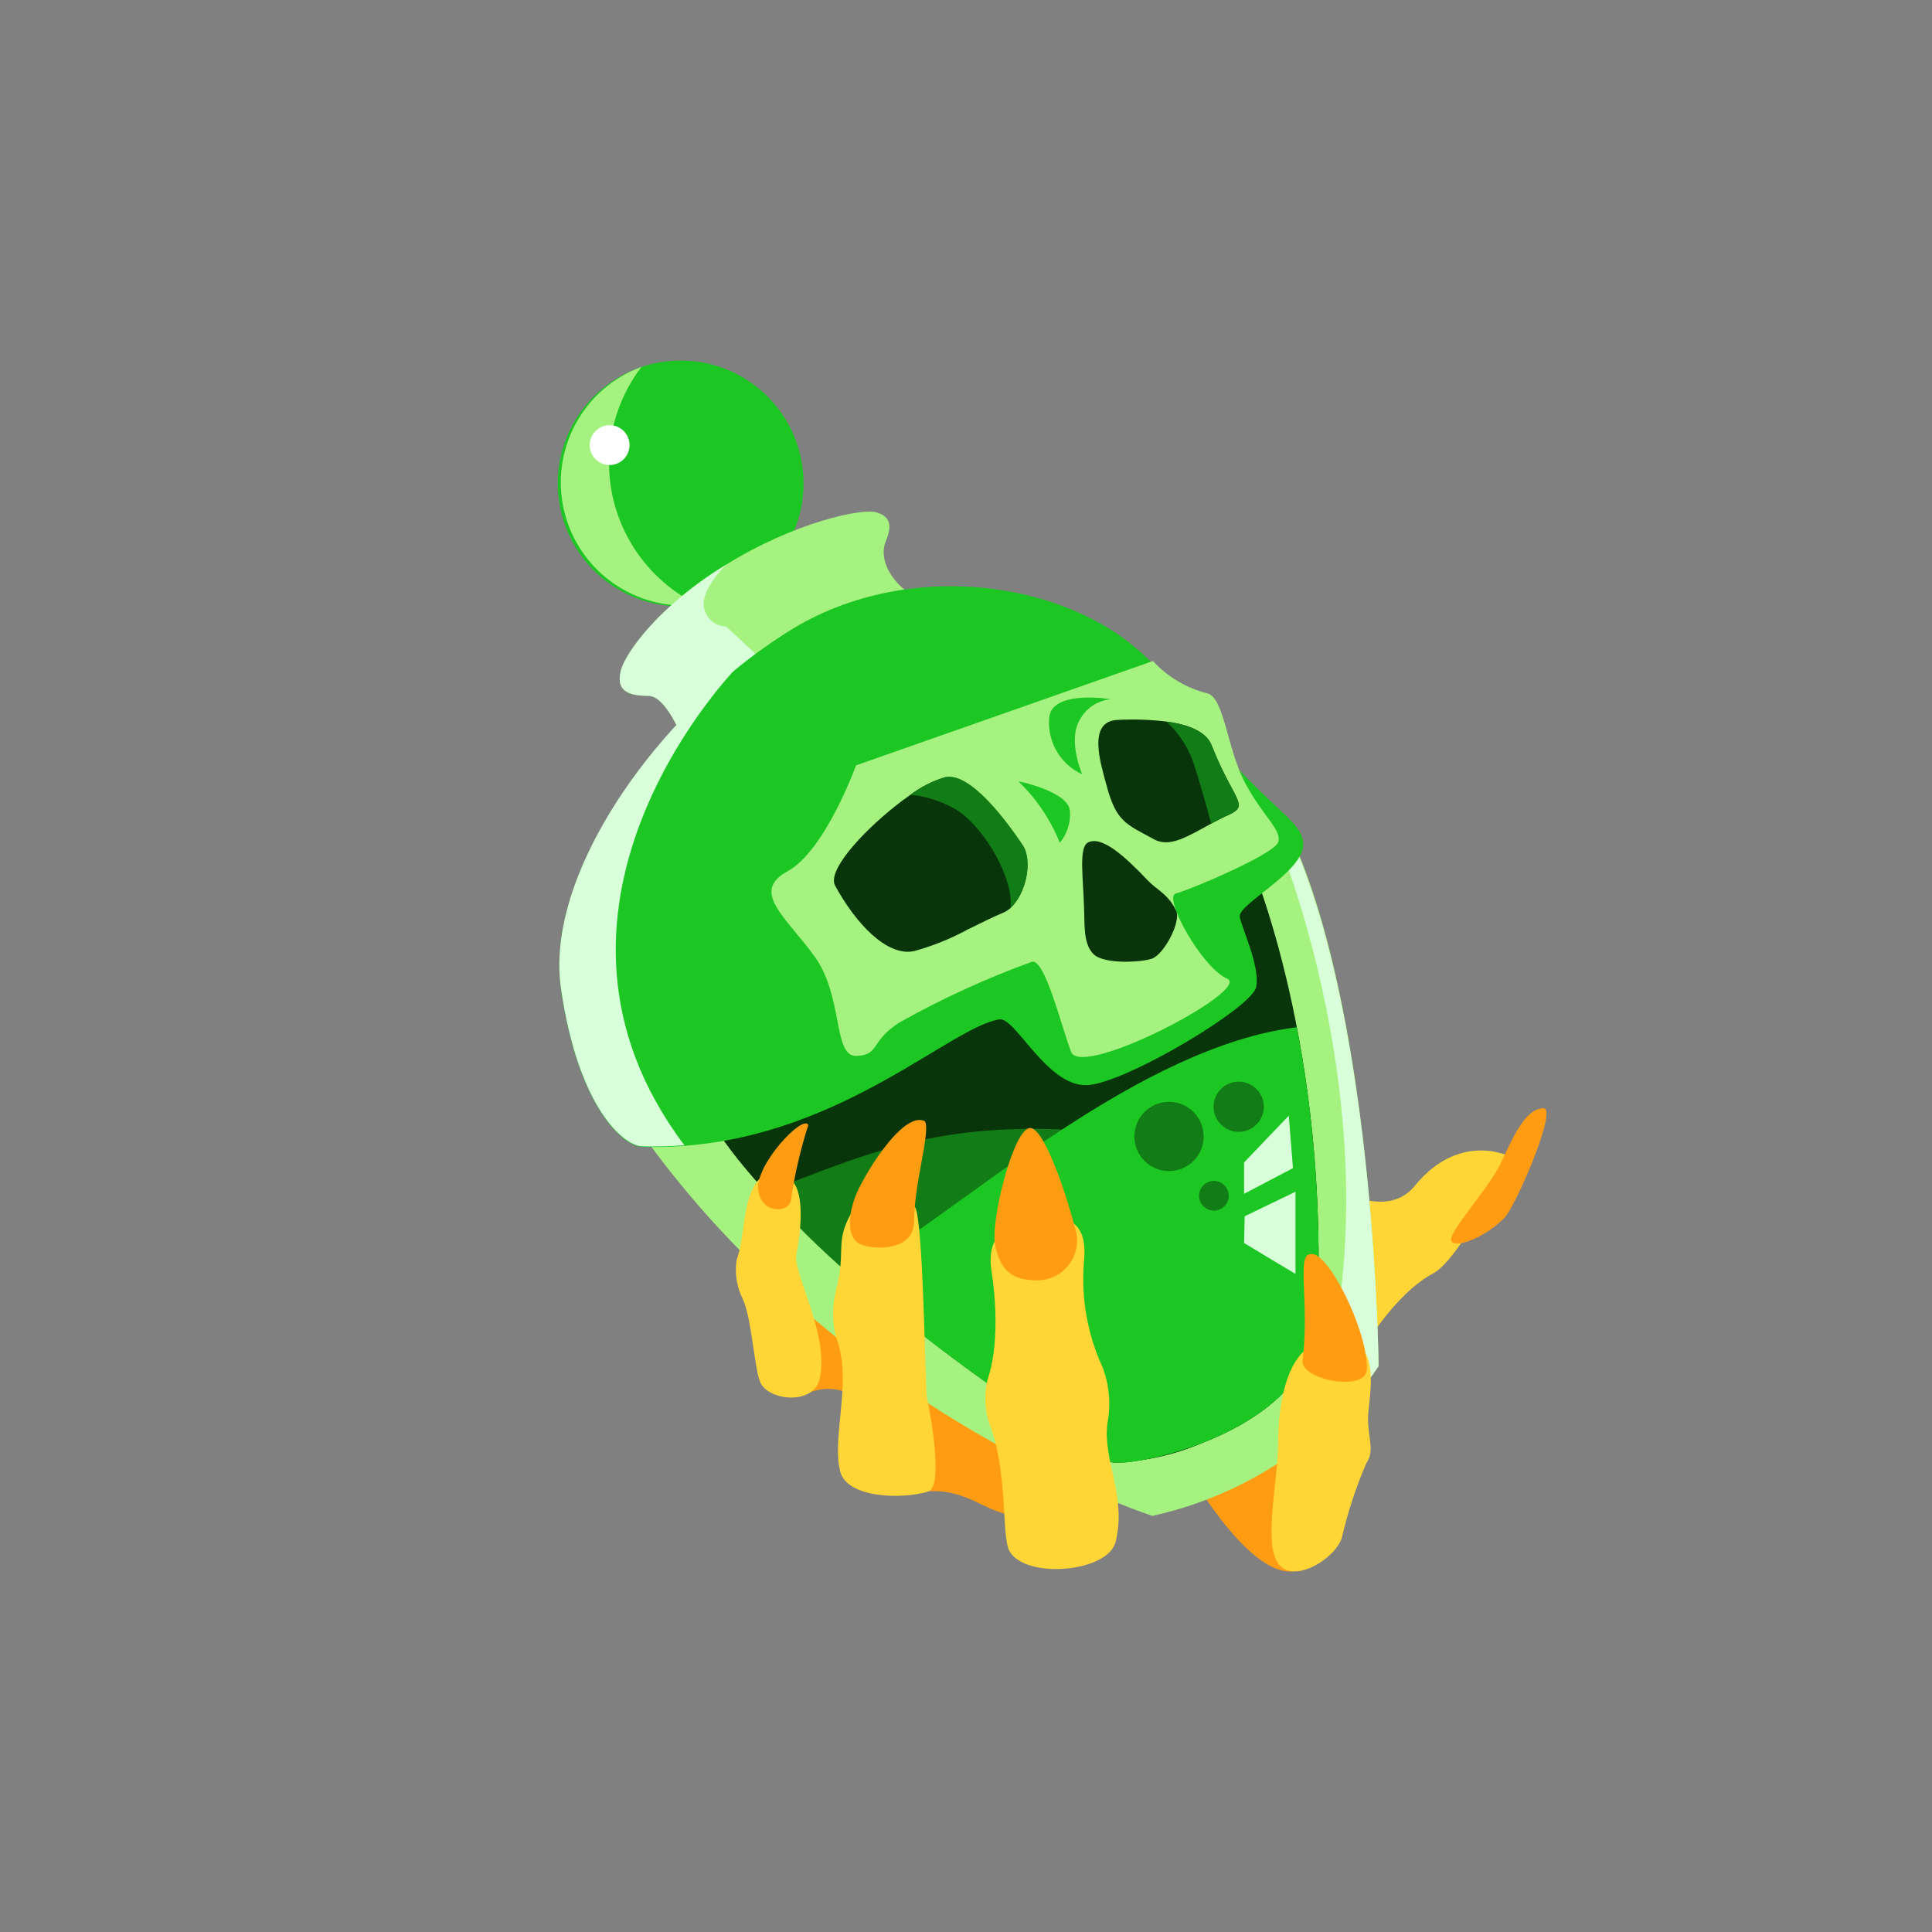 <?xml version="1.0" encoding="UTF-8"?>
<svg width="130px" height="130px" viewBox="0 0 130 130" version="1.1" xmlns="http://www.w3.org/2000/svg" xmlns:xlink="http://www.w3.org/1999/xlink">
    <rect x="0" y="0" width="130" height="130" fill="#808080" stroke="none"/>
    <title>potion</title>
    <g id="potion" stroke="none" stroke-width="1" fill="none" fill-rule="evenodd">
        <g id="Group" transform="translate(-0, -0)" fill-rule="nonzero">
            <g id="Layer_1" transform="translate(37.53, 24.26)">
                <path d="M51.89,69.74 C52.69,69.43 55.29,63.33 58.96,61.39 C60.65,60.49 64.21,53.62 64.21,53.62 C64.21,53.62 60.77,51.74 57.67,55.53 C54.96,58.82 49.35,53.53 45.95,52.97 C42.55,52.41 51.09,70.1 51.89,69.74 Z" id="Path" fill="#FFD636"></path>
                <path d="M24.47,76.12 C27.69,75.74 28.77,77.74 31.17,77.74 C32.71,77.74 30.88,72.06 30.88,72.06 L23.65,68.89 C23.65,68.89 20.86,76.57 24.47,76.12 Z" id="Path" fill="#FF9C12"></path>
                <path d="M16.99,69.42 C18.02,69.025 19.178,69.16 20.09,69.78 C21.28,70.52 19.45,64.49 19.45,64.49 L15.95,62.49 L16.99,69.42 Z" id="Path" fill="#FF9C12"></path>
                <path d="M42.1,74.16 C42.1,74.16 46.22,81.68 49.4,81.48 C52.58,81.28 50.33,71.58 50.33,71.58 L42.1,74.16 Z" id="Path" fill="#FF9C12"></path>
                <path d="M55.23,67.67 C54.695,68.465 54.107,69.223 53.47,69.94 C49.901,73.873 45.197,76.599 40.01,77.74 C40.01,77.74 16.84,70.28 3.47,48.74 L8.67,46.5 C8.67,46.5 42.67,21.04 49.22,31.86 C49.368,32.097 49.498,32.344 49.61,32.6 C55.04,45.23 55.23,67.67 55.23,67.67 Z" id="Path" fill="#A6F280"></path>
                <path d="M55.23,67.67 C54.695,68.465 54.107,69.223 53.47,69.94 L52.37,64.94 C55.16,48.34 48.47,32.35 48.47,32.35 L49.16,31.84 C49.308,32.077 49.438,32.324 49.55,32.58 C55.04,45.23 55.23,67.67 55.23,67.67 Z" id="Path" fill="#D9FFDA"></path>
                <path d="M51.08,64.59 C50.85,68.86 46.92,71.46 43.3,72.86 C41.402,73.672 39.364,74.106 37.3,74.14 C35.85,73.82 16.27,60.74 10.47,51.44 C6.27,44.87 26.27,38.74 38.21,35.74 C43.1,34.51 46.63,33.81 46.63,33.81 C46.63,33.81 52.03,46.39 51.08,64.59 Z" id="Path" fill="#08360A"></path>
                <path d="M51.08,64.59 C50.69,72.09 38.84,74.45 37.35,74.14 L37.15,74.07 C35.46,73.37 26.83,67.87 19.61,61.48 C17.633,59.766 15.769,57.925 14.03,55.97 C20.72,53.36 25.31,51.39 33.94,51.74 C39.67,52.098 45.358,52.951 50.94,54.29 L51.06,55.74 C51.06,56.74 51.15,57.74 51.18,58.74 C51.213,60.6 51.18,62.55 51.08,64.59 Z" id="Path" fill="#127D16"></path>
                <path d="M51.08,64.59 C50.69,72.09 38.84,74.45 37.35,74.14 L37.15,74.07 C35.46,73.37 26.83,67.87 19.61,61.48 C22.94,59.81 28.1,55.55 33.94,51.74 C38.94,48.46 44.48,45.51 49.73,44.86 C50.328,47.976 50.742,51.125 50.97,54.29 L51.06,55.74 C51.12,56.74 51.15,57.68 51.18,58.74 C51.213,60.6 51.18,62.55 51.08,64.59 Z" id="Path" fill="#1DC723"></path>
                <circle id="Oval" fill="#127D16" cx="45.82" cy="50.21" r="1.69"></circle>
                <circle id="Oval" fill="#127D16" cx="41.13" cy="52.21" r="2.33"></circle>
                <circle id="Oval" fill="#127D16" cx="44.15" cy="56.2" r="1"></circle>
                <circle id="Oval" fill="#1DC723" cx="8.27" cy="8.27" r="8.27"></circle>
                <path d="M3.55,8.35 C3.159,5.538 3.908,2.687 5.63,0.43 C1.698,1.875 -0.535,6.029 0.428,10.105 C1.391,14.182 5.247,16.897 9.41,16.43 L9.41,16.43 C6.236,14.877 4.04,11.849 3.55,8.35 L3.55,8.35 Z" id="Path" fill="#A6F280"></path>
                <circle id="Oval" fill="#FFFFFF" cx="3.49" cy="5.69" r="1.34"></circle>
                <path d="M13.64,22.81 C10.79,24.39 8.47,25.62 8.47,25.62 C8.47,25.62 7.34,22.52 6.07,22.56 C4.33,22.56 3.97,21.92 4.26,20.82 C4.55,19.72 6.74,16.54 11.32,13.74 L11.32,13.74 C15.92,10.89 20.47,9.91 21.47,10.22 C22.47,10.53 22.47,11.22 22.05,12.22 C21.51,13.69 22.9,15.38 24.18,15.95 C24.96,16.35 18.47,20.09 13.64,22.81 Z" id="Path" fill="#A6F280"></path>
                <path d="M15.11,21.4 L13.64,22.81 C10.79,24.39 8.47,25.62 8.47,25.62 C8.47,25.62 7.34,22.52 6.07,22.56 C4.33,22.56 3.97,21.92 4.26,20.82 C4.55,19.72 6.74,16.54 11.32,13.74 C11.13,13.93 9.49,15.61 9.87,16.74 C10.041,17.411 10.638,17.885 11.33,17.9 L15.11,21.4 Z" id="Path" fill="#D9FFDA"></path>
                <polygon id="Path" fill="#D9FFDA" points="49.64 55.93 49.64 61.46 46.18 59.38 46.22 57.58"></polygon>
                <polygon id="Path" fill="#D9FFDA" points="49.47 54.34 46.18 56.07 46.18 53.96 49.19 50.81"></polygon>
                <path d="M45.89,37.44 C46.07,38.3 47.28,40.83 46.99,42.17 C46.7,43.51 38.62,48.38 35.82,48.74 C33.02,49.1 30.82,44.15 29.71,44.33 C26.43,44.86 19.24,52.04 8.52,52.84 C7.575,52.914 6.627,52.937 5.68,52.91 C4.48,52.91 1.39,50.37 0.22,42.31 C-0.78,35.5 5,26.51 11.96,20.79 L11.96,20.79 C13.189,19.783 14.486,18.861 15.84,18.03 C24.36,12.89 36.34,15.09 41.07,21.66 C47.07,30.06 50.14,30.66 50.16,32.55 C50.18,34.44 45.72,36.58 45.89,37.44 Z" id="Path" fill="#1DC723"></path>
                <path d="M8.52,52.8 C7.575,52.874 6.627,52.897 5.68,52.87 C4.48,52.87 1.39,50.33 0.22,42.27 C-0.78,35.46 5,26.47 11.96,20.75 C11.29,21.45 -3.33,37.07 8.52,52.8 Z" id="Path" fill="#D9FFDA"></path>
                <path d="M40.05,20.22 C41.036,21.292 42.316,22.05 43.73,22.4 C44.85,22.73 45.04,26.13 46.24,28.4 C47.44,30.67 48.73,31.58 48.48,32.4 C48.23,33.22 42.48,35.64 41.59,35.86 C40.7,36.08 43.34,40.86 45.04,41.59 C46.74,42.32 35.24,48.37 34.54,46.51 C33.84,44.65 32.79,40.3 31.92,40.45 C28.837,41.568 25.85,42.936 22.99,44.54 C20.99,45.82 21.69,46.72 20.1,46.79 C18.51,46.86 19.23,42.79 17.29,40.11 C15.35,37.43 12.94,35.74 15.47,34.36 C18,32.98 20.07,27.24 20.07,27.24 L40.05,20.22 Z" id="Path" fill="#A6F280"></path>
                <path d="M37.21,22.79 C36.329,22.872 35.548,23.391 35.13,24.17 C34.29,25.55 35.29,27.84 35.29,27.84 C33.862,27.192 32.977,25.736 33.06,24.17 C33.06,22.09 37.21,22.79 37.21,22.79 Z" id="Path" fill="#1DC723"></path>
                <path d="M30.99,28.31 C30.99,28.31 34.47,29 34.47,30.38 C34.508,31.132 34.262,31.871 33.78,32.45 C33.155,30.887 32.204,29.476 30.99,28.31 L30.99,28.31 Z" id="Path" fill="#1DC723"></path>
                <path d="M45.19,30.55 C44.76,30.74 44.36,30.95 43.97,31.16 L43.97,31.16 C42.42,32 41.2,32.8 40.13,32.22 C38.21,31.17 37.58,31.05 36.91,28.53 C36.53,27.1 35.61,24.26 37.68,24.18 C38.771,24.124 39.865,24.161 40.95,24.29 L40.95,24.29 C42.46,24.49 43.64,24.97 44,25.9 C45.47,29.61 46.57,29.9 45.19,30.55 Z" id="Path" fill="#08360A"></path>
                <path d="M45.19,30.55 C44.76,30.74 44.36,30.95 43.97,31.16 C43.66,30 43.16,28.22 42.73,26.93 C42.354,25.927 41.748,25.026 40.96,24.3 C42.47,24.5 43.65,24.98 44.01,25.91 C45.47,29.61 46.57,29.9 45.19,30.55 Z" id="Path" fill="#127D16"></path>
                <path d="M30.47,36.83 L30.47,36.83 C30.323,36.972 30.15,37.084 29.96,37.16 C29.26,37.45 28.44,37.87 27.59,38.28 C26.444,38.905 25.229,39.395 23.97,39.74 C22.16,40.12 20.06,37.9 18.66,35.33 C18.13,34.33 20.41,31.82 22.66,30.02 C22.99,29.75 23.33,29.5 23.66,29.27 C24.363,28.729 25.159,28.322 26.01,28.07 C27.74,27.75 30.21,31.16 31.23,32.68 C32,33.74 31.47,35.91 30.47,36.83 Z" id="Path" fill="#08360A"></path>
                <path d="M30.47,36.83 C30.67,34.83 28.8,31.64 27.06,30.38 C26.065,29.728 24.925,29.33 23.74,29.22 C24.443,28.679 25.239,28.272 26.09,28.02 C27.82,27.7 30.29,31.11 31.31,32.63 C32,33.74 31.47,35.91 30.47,36.83 Z" id="Path" fill="#127D16"></path>
                <path d="M35.68,32.43 C36.61,31.95 38.16,33.36 39.68,34.96 C40.35,35.66 41.07,35.89 41.61,37.02 C41.96,37.76 40.8,39.94 40,40.24 C39.36,40.48 36.8,40.66 36.06,39.95 C35.32,39.24 35.47,37.82 35.41,36.74 C35.36,34.85 35.04,32.74 35.68,32.43 Z" id="Path" fill="#08360A"></path>
                <path d="M66.32,50.31 C67.32,50.31 64.43,56.94 63.71,57.68 C62.53,58.89 60.59,59.74 60.15,59.29 C59.71,58.84 62.59,55.85 63.47,53.97 C64.35,52.09 65.14,50.34 66.32,50.31 Z" id="Path" fill="#FF9C12"></path>
                <path d="M29.19,61.28 C29.45,62.93 29.73,66.28 28.91,68.6 C28.679,69.573 28.724,70.591 29.04,71.54 C30.32,74.78 29.84,79.15 30.4,80.12 C31.49,82.02 37.03,81.55 37.54,79.48 C38.3,76.36 36.65,74.04 36.99,71.48 C37.226,70.227 37.112,68.933 36.66,67.74 C35.651,65.552 35.218,63.143 35.4,60.74 C35.76,57.38 33.74,57.66 32.25,57.74 C31.16,57.88 28.7,58.23 29.19,61.28 Z" id="Path" fill="#FFD636"></path>
                <path d="M31.78,51.64 C32.84,51.64 34.46,56.96 34.78,58.28 C35.085,59.105 34.966,60.028 34.461,60.748 C33.956,61.469 33.13,61.895 32.25,61.89 C30.5,61.89 29.76,61.15 29.43,59.51 C29.1,57.87 30.68,51.65 31.78,51.64 Z" id="Path" fill="#FF9C12"></path>
                <path d="M24.04,56.97 C22.84,55.41 20.76,55.28 19.56,57.73 C18.71,59.46 19.39,60.01 18.72,62.58 C18.46,63.604 18.46,64.676 18.72,65.7 C19.87,68.62 18.43,72.26 18.99,74.7 C19.41,76.57 23.2,76.64 24.93,76.1 C25.93,75.78 25.15,71.2 24.84,69.79 C24.73,69.26 24.6,57.74 24.04,56.97 Z" id="Path" fill="#FFD636"></path>
                <path d="M24.71,51.19 C25.09,51.93 23.98,55.35 23.98,57.9 C23.98,59.9 21.45,59.84 20.48,59.51 C19.51,59.18 19.48,57.78 19.98,56.37 C20.38,55.15 23.2,50.39 24.71,51.19 Z" id="Path" fill="#FF9C12"></path>
                <path d="M13.47,55.17 C12.41,56.48 12.59,59.06 12.04,60.5 C11.899,61.397 12.038,62.316 12.44,63.13 C13.03,64.32 13.22,67.73 13.61,68.71 C14.1,69.98 17.15,70.33 17.61,68.57 C18.33,65.57 15.8,61.46 16.06,60.12 C16.32,58.78 16.66,56.12 15.77,55.2 C15.476,54.879 15.062,54.694 14.626,54.688 C14.191,54.683 13.773,54.857 13.47,55.17 Z" id="Path" fill="#FFD636"></path>
                <path d="M16.86,51.44 C16.52,50.68 13.26,54.12 13.49,55.82 C13.72,57.52 15.62,57.32 15.69,56.48 C15.941,54.771 16.332,53.085 16.86,51.44 L16.86,51.44 Z" id="Path" fill="#FF9C12"></path>
                <path d="M51.19,66.1 C49.07,66.68 48.47,70.21 48.47,72.81 C48.47,75.41 47.47,79.47 48.47,80.93 C49.47,82.39 52.33,80.62 52.76,79.21 C53.156,77.498 53.705,75.824 54.4,74.21 C54.98,73.34 54.54,72.65 54.52,71.21 C54.5,69.77 55.95,64.82 51.19,66.1 Z" id="Path" fill="#FFD636"></path>
                <path d="M50.66,60.13 C51.81,59.84 54.56,65.39 54.44,67.9 C54.36,69.44 49.97,68.56 50.12,67.31 C50.6,63.25 49.68,60.12 50.66,60.13 Z" id="Path" fill="#FF9C12"></path>
            </g>
        </g>
    </g>
</svg>